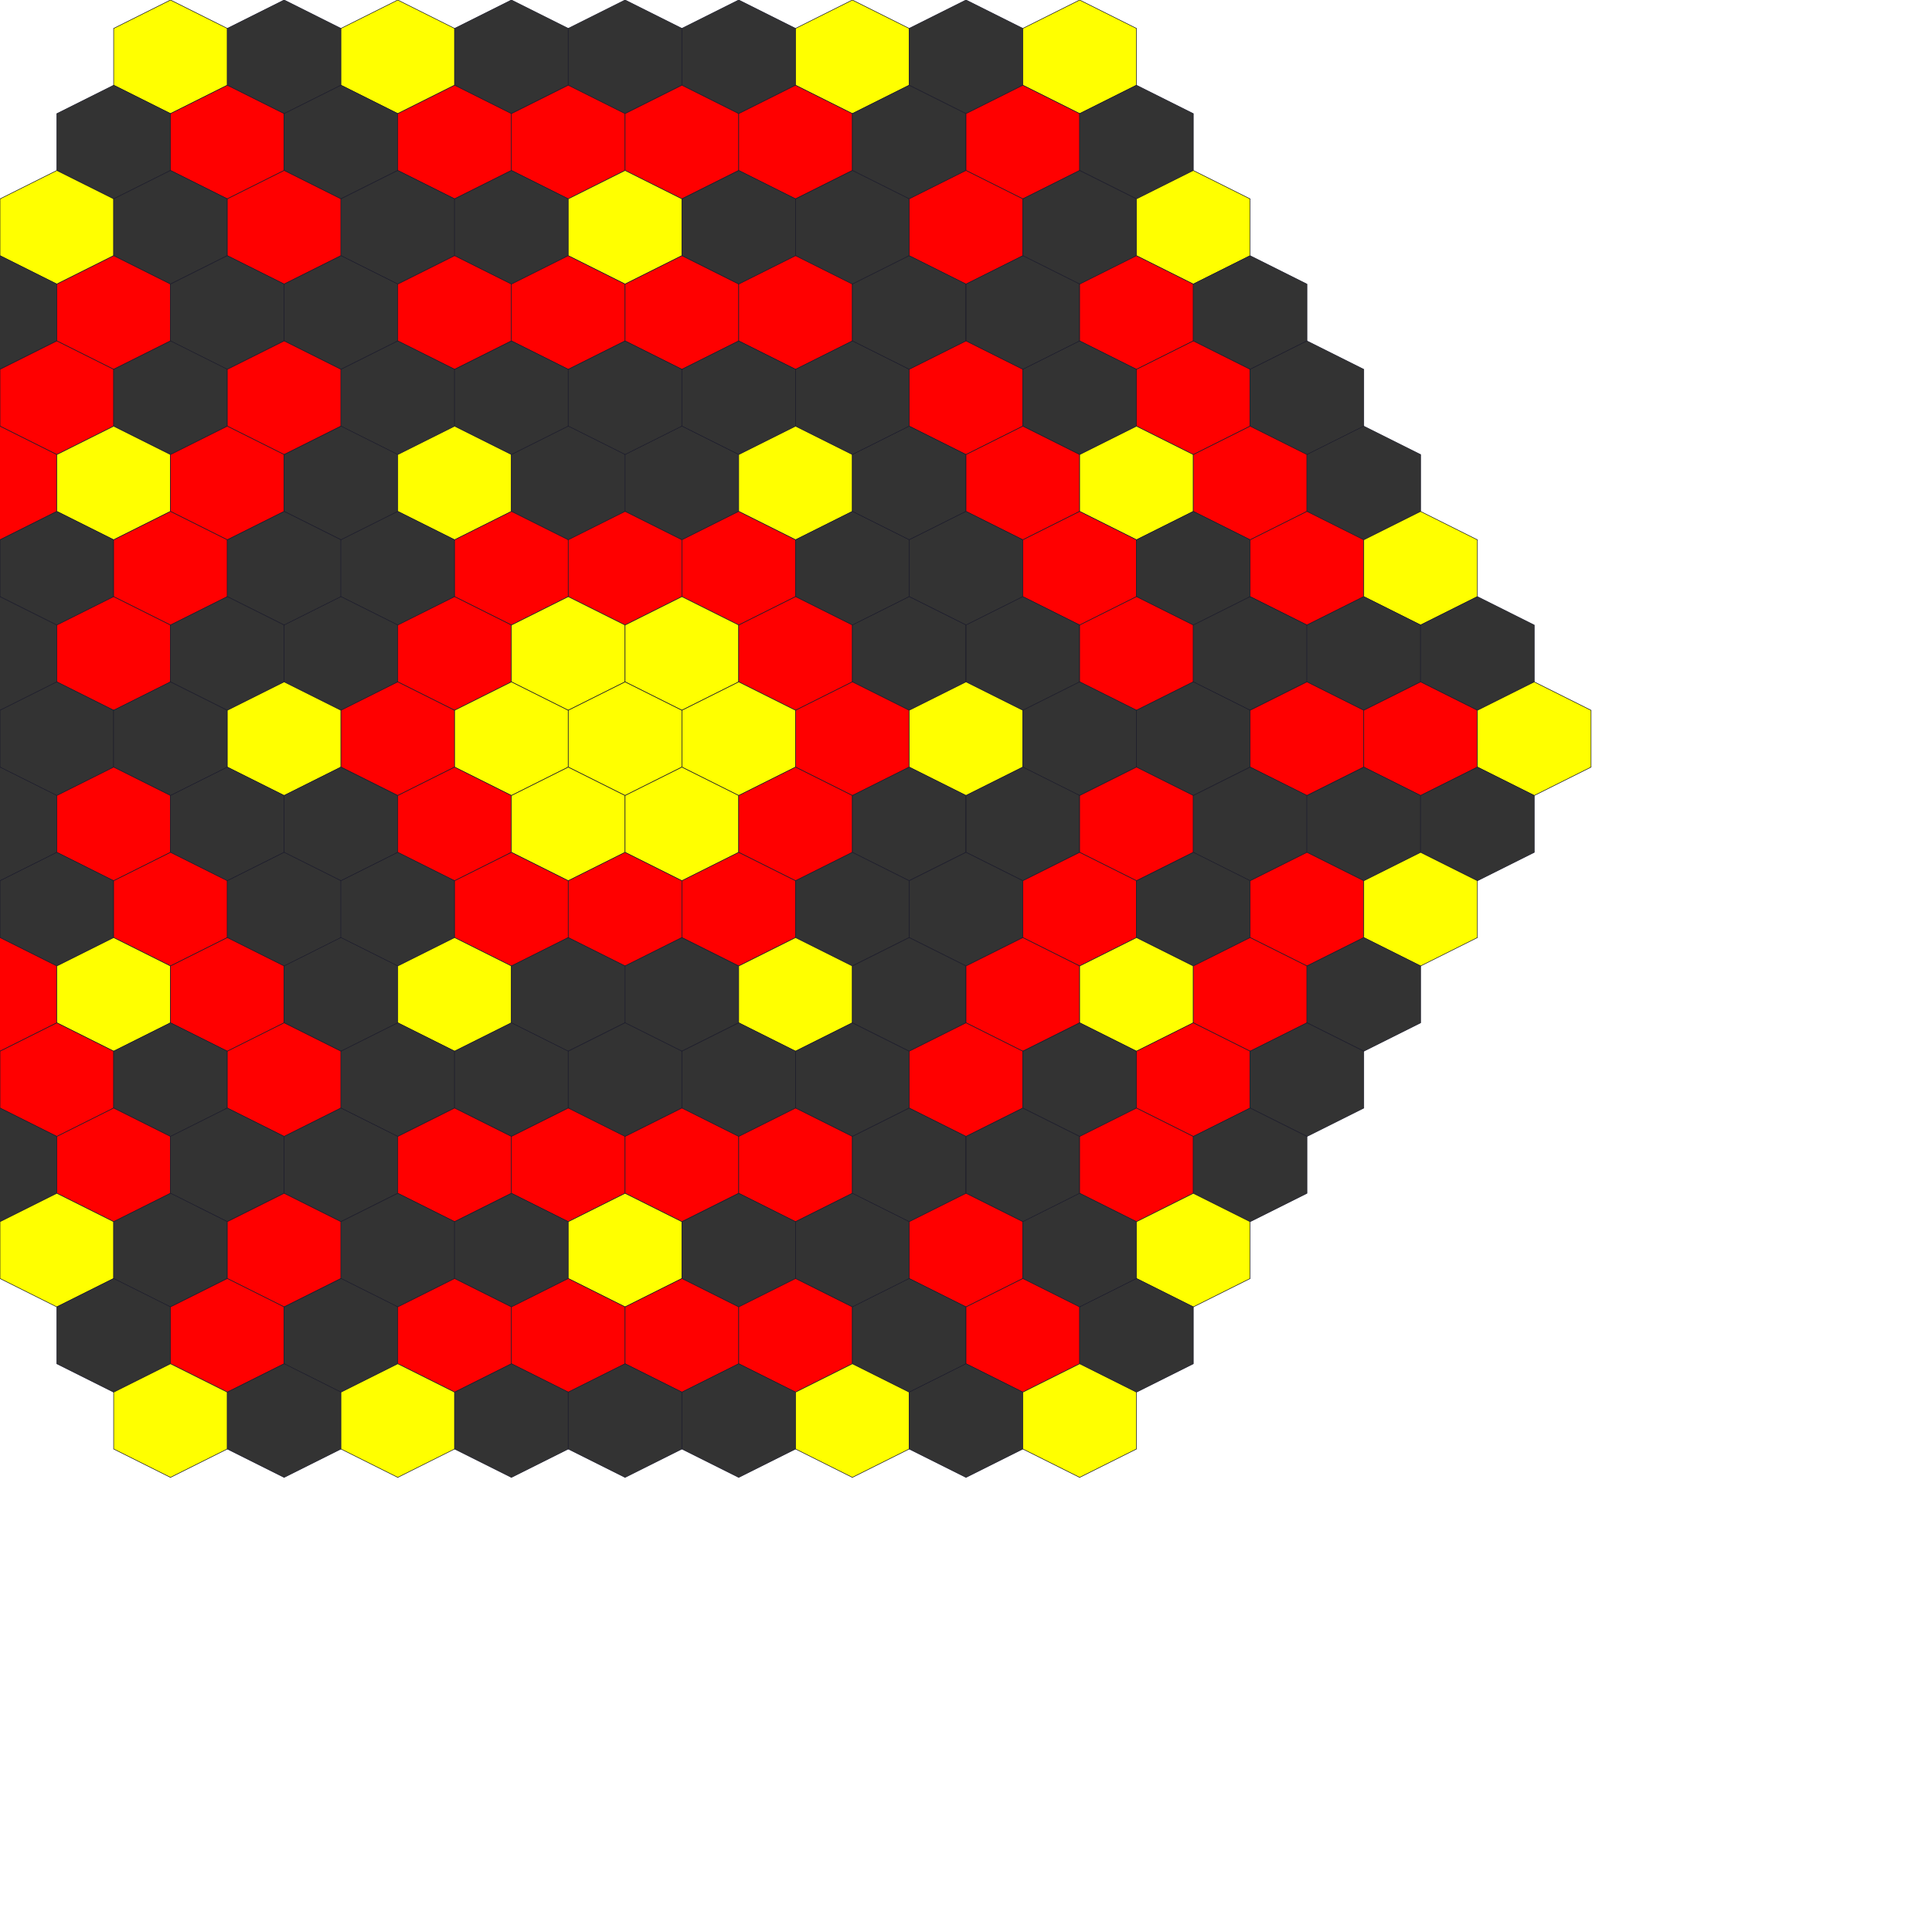 <?xml version="1.0" encoding="utf-8" ?>
<svg baseProfile="full" height="100%" version="1.1" viewBox="0,0,3400,3400" width="100%" xmlns="http://www.w3.org/2000/svg" xmlns:ev="http://www.w3.org/2001/xml-events" xmlns:xlink="http://www.w3.org/1999/xlink"><defs /><polygon fill="#ffff00" points="300,0 400,50 400,150 300,200 200,150 200,50" stroke="rgb(10%,10%,16%)" /><polygon fill="#333333" points="500,0 600,50 600,150 500,200 400,150 400,50" stroke="rgb(10%,10%,16%)" /><polygon fill="#ffff00" points="700,0 800,50 800,150 700,200 600,150 600,50" stroke="rgb(10%,10%,16%)" /><polygon fill="#333333" points="900,0 1000,50 1000,150 900,200 800,150 800,50" stroke="rgb(10%,10%,16%)" /><polygon fill="#333333" points="1100,0 1200,50 1200,150 1100,200 1000,150 1000,50" stroke="rgb(10%,10%,16%)" /><polygon fill="#333333" points="1300,0 1400,50 1400,150 1300,200 1200,150 1200,50" stroke="rgb(10%,10%,16%)" /><polygon fill="#ffff00" points="1500,0 1600,50 1600,150 1500,200 1400,150 1400,50" stroke="rgb(10%,10%,16%)" /><polygon fill="#333333" points="1700,0 1800,50 1800,150 1700,200 1600,150 1600,50" stroke="rgb(10%,10%,16%)" /><polygon fill="#ffff00" points="1900,0 2000,50 2000,150 1900,200 1800,150 1800,50" stroke="rgb(10%,10%,16%)" /><polygon fill="#333333" points="200,150 300,200 300,300 200,350 100,300 100,200" stroke="rgb(10%,10%,16%)" /><polygon fill="#ff0000" points="400,150 500,200 500,300 400,350 300,300 300,200" stroke="rgb(10%,10%,16%)" /><polygon fill="#333333" points="600,150 700,200 700,300 600,350 500,300 500,200" stroke="rgb(10%,10%,16%)" /><polygon fill="#ff0000" points="800,150 900,200 900,300 800,350 700,300 700,200" stroke="rgb(10%,10%,16%)" /><polygon fill="#ff0000" points="1000,150 1100,200 1100,300 1000,350 900,300 900,200" stroke="rgb(10%,10%,16%)" /><polygon fill="#ff0000" points="1200,150 1300,200 1300,300 1200,350 1100,300 1100,200" stroke="rgb(10%,10%,16%)" /><polygon fill="#ff0000" points="1400,150 1500,200 1500,300 1400,350 1300,300 1300,200" stroke="rgb(10%,10%,16%)" /><polygon fill="#333333" points="1600,150 1700,200 1700,300 1600,350 1500,300 1500,200" stroke="rgb(10%,10%,16%)" /><polygon fill="#ff0000" points="1800,150 1900,200 1900,300 1800,350 1700,300 1700,200" stroke="rgb(10%,10%,16%)" /><polygon fill="#333333" points="2000,150 2100,200 2100,300 2000,350 1900,300 1900,200" stroke="rgb(10%,10%,16%)" /><polygon fill="#ffff00" points="100,300 200,350 200,450 100,500 0,450 0,350" stroke="rgb(10%,10%,16%)" /><polygon fill="#333333" points="300,300 400,350 400,450 300,500 200,450 200,350" stroke="rgb(10%,10%,16%)" /><polygon fill="#ff0000" points="500,300 600,350 600,450 500,500 400,450 400,350" stroke="rgb(10%,10%,16%)" /><polygon fill="#333333" points="700,300 800,350 800,450 700,500 600,450 600,350" stroke="rgb(10%,10%,16%)" /><polygon fill="#333333" points="900,300 1000,350 1000,450 900,500 800,450 800,350" stroke="rgb(10%,10%,16%)" /><polygon fill="#ffff00" points="1100,300 1200,350 1200,450 1100,500 1000,450 1000,350" stroke="rgb(10%,10%,16%)" /><polygon fill="#333333" points="1300,300 1400,350 1400,450 1300,500 1200,450 1200,350" stroke="rgb(10%,10%,16%)" /><polygon fill="#333333" points="1500,300 1600,350 1600,450 1500,500 1400,450 1400,350" stroke="rgb(10%,10%,16%)" /><polygon fill="#ff0000" points="1700,300 1800,350 1800,450 1700,500 1600,450 1600,350" stroke="rgb(10%,10%,16%)" /><polygon fill="#333333" points="1900,300 2000,350 2000,450 1900,500 1800,450 1800,350" stroke="rgb(10%,10%,16%)" /><polygon fill="#ffff00" points="2100,300 2200,350 2200,450 2100,500 2000,450 2000,350" stroke="rgb(10%,10%,16%)" /><polygon fill="#333333" points="0,450 100,500 100,600 0,650 -100,600 -100,500" stroke="rgb(10%,10%,16%)" /><polygon fill="#ff0000" points="200,450 300,500 300,600 200,650 100,600 100,500" stroke="rgb(10%,10%,16%)" /><polygon fill="#333333" points="400,450 500,500 500,600 400,650 300,600 300,500" stroke="rgb(10%,10%,16%)" /><polygon fill="#333333" points="600,450 700,500 700,600 600,650 500,600 500,500" stroke="rgb(10%,10%,16%)" /><polygon fill="#ff0000" points="800,450 900,500 900,600 800,650 700,600 700,500" stroke="rgb(10%,10%,16%)" /><polygon fill="#ff0000" points="1000,450 1100,500 1100,600 1000,650 900,600 900,500" stroke="rgb(10%,10%,16%)" /><polygon fill="#ff0000" points="1200,450 1300,500 1300,600 1200,650 1100,600 1100,500" stroke="rgb(10%,10%,16%)" /><polygon fill="#ff0000" points="1400,450 1500,500 1500,600 1400,650 1300,600 1300,500" stroke="rgb(10%,10%,16%)" /><polygon fill="#333333" points="1600,450 1700,500 1700,600 1600,650 1500,600 1500,500" stroke="rgb(10%,10%,16%)" /><polygon fill="#333333" points="1800,450 1900,500 1900,600 1800,650 1700,600 1700,500" stroke="rgb(10%,10%,16%)" /><polygon fill="#ff0000" points="2000,450 2100,500 2100,600 2000,650 1900,600 1900,500" stroke="rgb(10%,10%,16%)" /><polygon fill="#333333" points="2200,450 2300,500 2300,600 2200,650 2100,600 2100,500" stroke="rgb(10%,10%,16%)" /><polygon fill="#333333" points="-100,600 0,650 0,750 -100,800 -200,750 -200,650" stroke="rgb(10%,10%,16%)" /><polygon fill="#ff0000" points="100,600 200,650 200,750 100,800 0,750 0,650" stroke="rgb(10%,10%,16%)" /><polygon fill="#333333" points="300,600 400,650 400,750 300,800 200,750 200,650" stroke="rgb(10%,10%,16%)" /><polygon fill="#ff0000" points="500,600 600,650 600,750 500,800 400,750 400,650" stroke="rgb(10%,10%,16%)" /><polygon fill="#333333" points="700,600 800,650 800,750 700,800 600,750 600,650" stroke="rgb(10%,10%,16%)" /><polygon fill="#333333" points="900,600 1000,650 1000,750 900,800 800,750 800,650" stroke="rgb(10%,10%,16%)" /><polygon fill="#333333" points="1100,600 1200,650 1200,750 1100,800 1000,750 1000,650" stroke="rgb(10%,10%,16%)" /><polygon fill="#333333" points="1300,600 1400,650 1400,750 1300,800 1200,750 1200,650" stroke="rgb(10%,10%,16%)" /><polygon fill="#333333" points="1500,600 1600,650 1600,750 1500,800 1400,750 1400,650" stroke="rgb(10%,10%,16%)" /><polygon fill="#ff0000" points="1700,600 1800,650 1800,750 1700,800 1600,750 1600,650" stroke="rgb(10%,10%,16%)" /><polygon fill="#333333" points="1900,600 2000,650 2000,750 1900,800 1800,750 1800,650" stroke="rgb(10%,10%,16%)" /><polygon fill="#ff0000" points="2100,600 2200,650 2200,750 2100,800 2000,750 2000,650" stroke="rgb(10%,10%,16%)" /><polygon fill="#333333" points="2300,600 2400,650 2400,750 2300,800 2200,750 2200,650" stroke="rgb(10%,10%,16%)" /><polygon fill="#333333" points="-200,750 -100,800 -100,900 -200,950 -300,900 -300,800" stroke="rgb(10%,10%,16%)" /><polygon fill="#ff0000" points="0,750 100,800 100,900 0,950 -100,900 -100,800" stroke="rgb(10%,10%,16%)" /><polygon fill="#ffff00" points="200,750 300,800 300,900 200,950 100,900 100,800" stroke="rgb(10%,10%,16%)" /><polygon fill="#ff0000" points="400,750 500,800 500,900 400,950 300,900 300,800" stroke="rgb(10%,10%,16%)" /><polygon fill="#333333" points="600,750 700,800 700,900 600,950 500,900 500,800" stroke="rgb(10%,10%,16%)" /><polygon fill="#ffff00" points="800,750 900,800 900,900 800,950 700,900 700,800" stroke="rgb(10%,10%,16%)" /><polygon fill="#333333" points="1000,750 1100,800 1100,900 1000,950 900,900 900,800" stroke="rgb(10%,10%,16%)" /><polygon fill="#333333" points="1200,750 1300,800 1300,900 1200,950 1100,900 1100,800" stroke="rgb(10%,10%,16%)" /><polygon fill="#ffff00" points="1400,750 1500,800 1500,900 1400,950 1300,900 1300,800" stroke="rgb(10%,10%,16%)" /><polygon fill="#333333" points="1600,750 1700,800 1700,900 1600,950 1500,900 1500,800" stroke="rgb(10%,10%,16%)" /><polygon fill="#ff0000" points="1800,750 1900,800 1900,900 1800,950 1700,900 1700,800" stroke="rgb(10%,10%,16%)" /><polygon fill="#ffff00" points="2000,750 2100,800 2100,900 2000,950 1900,900 1900,800" stroke="rgb(10%,10%,16%)" /><polygon fill="#ff0000" points="2200,750 2300,800 2300,900 2200,950 2100,900 2100,800" stroke="rgb(10%,10%,16%)" /><polygon fill="#333333" points="2400,750 2500,800 2500,900 2400,950 2300,900 2300,800" stroke="rgb(10%,10%,16%)" /><polygon fill="#ffff00" points="-300,900 -200,950 -200,1050 -300,1100 -400,1050 -400,950" stroke="rgb(10%,10%,16%)" /><polygon fill="#ff0000" points="-100,900 0,950 0,1050 -100,1100 -200,1050 -200,950" stroke="rgb(10%,10%,16%)" /><polygon fill="#333333" points="100,900 200,950 200,1050 100,1100 0,1050 0,950" stroke="rgb(10%,10%,16%)" /><polygon fill="#ff0000" points="300,900 400,950 400,1050 300,1100 200,1050 200,950" stroke="rgb(10%,10%,16%)" /><polygon fill="#333333" points="500,900 600,950 600,1050 500,1100 400,1050 400,950" stroke="rgb(10%,10%,16%)" /><polygon fill="#333333" points="700,900 800,950 800,1050 700,1100 600,1050 600,950" stroke="rgb(10%,10%,16%)" /><polygon fill="#ff0000" points="900,900 1000,950 1000,1050 900,1100 800,1050 800,950" stroke="rgb(10%,10%,16%)" /><polygon fill="#ff0000" points="1100,900 1200,950 1200,1050 1100,1100 1000,1050 1000,950" stroke="rgb(10%,10%,16%)" /><polygon fill="#ff0000" points="1300,900 1400,950 1400,1050 1300,1100 1200,1050 1200,950" stroke="rgb(10%,10%,16%)" /><polygon fill="#333333" points="1500,900 1600,950 1600,1050 1500,1100 1400,1050 1400,950" stroke="rgb(10%,10%,16%)" /><polygon fill="#333333" points="1700,900 1800,950 1800,1050 1700,1100 1600,1050 1600,950" stroke="rgb(10%,10%,16%)" /><polygon fill="#ff0000" points="1900,900 2000,950 2000,1050 1900,1100 1800,1050 1800,950" stroke="rgb(10%,10%,16%)" /><polygon fill="#333333" points="2100,900 2200,950 2200,1050 2100,1100 2000,1050 2000,950" stroke="rgb(10%,10%,16%)" /><polygon fill="#ff0000" points="2300,900 2400,950 2400,1050 2300,1100 2200,1050 2200,950" stroke="rgb(10%,10%,16%)" /><polygon fill="#ffff00" points="2500,900 2600,950 2600,1050 2500,1100 2400,1050 2400,950" stroke="rgb(10%,10%,16%)" /><polygon fill="#333333" points="-400,1050 -300,1100 -300,1200 -400,1250 -500,1200 -500,1100" stroke="rgb(10%,10%,16%)" /><polygon fill="#333333" points="-200,1050 -100,1100 -100,1200 -200,1250 -300,1200 -300,1100" stroke="rgb(10%,10%,16%)" /><polygon fill="#333333" points="0,1050 100,1100 100,1200 0,1250 -100,1200 -100,1100" stroke="rgb(10%,10%,16%)" /><polygon fill="#ff0000" points="200,1050 300,1100 300,1200 200,1250 100,1200 100,1100" stroke="rgb(10%,10%,16%)" /><polygon fill="#333333" points="400,1050 500,1100 500,1200 400,1250 300,1200 300,1100" stroke="rgb(10%,10%,16%)" /><polygon fill="#333333" points="600,1050 700,1100 700,1200 600,1250 500,1200 500,1100" stroke="rgb(10%,10%,16%)" /><polygon fill="#ff0000" points="800,1050 900,1100 900,1200 800,1250 700,1200 700,1100" stroke="rgb(10%,10%,16%)" /><polygon fill="#ffff00" points="1000,1050 1100,1100 1100,1200 1000,1250 900,1200 900,1100" stroke="rgb(10%,10%,16%)" /><polygon fill="#ffff00" points="1200,1050 1300,1100 1300,1200 1200,1250 1100,1200 1100,1100" stroke="rgb(10%,10%,16%)" /><polygon fill="#ff0000" points="1400,1050 1500,1100 1500,1200 1400,1250 1300,1200 1300,1100" stroke="rgb(10%,10%,16%)" /><polygon fill="#333333" points="1600,1050 1700,1100 1700,1200 1600,1250 1500,1200 1500,1100" stroke="rgb(10%,10%,16%)" /><polygon fill="#333333" points="1800,1050 1900,1100 1900,1200 1800,1250 1700,1200 1700,1100" stroke="rgb(10%,10%,16%)" /><polygon fill="#ff0000" points="2000,1050 2100,1100 2100,1200 2000,1250 1900,1200 1900,1100" stroke="rgb(10%,10%,16%)" /><polygon fill="#333333" points="2200,1050 2300,1100 2300,1200 2200,1250 2100,1200 2100,1100" stroke="rgb(10%,10%,16%)" /><polygon fill="#333333" points="2400,1050 2500,1100 2500,1200 2400,1250 2300,1200 2300,1100" stroke="rgb(10%,10%,16%)" /><polygon fill="#333333" points="2600,1050 2700,1100 2700,1200 2600,1250 2500,1200 2500,1100" stroke="rgb(10%,10%,16%)" /><polygon fill="#ffff00" points="-500,1200 -400,1250 -400,1350 -500,1400 -600,1350 -600,1250" stroke="rgb(10%,10%,16%)" /><polygon fill="#ff0000" points="-300,1200 -200,1250 -200,1350 -300,1400 -400,1350 -400,1250" stroke="rgb(10%,10%,16%)" /><polygon fill="#ff0000" points="-100,1200 0,1250 0,1350 -100,1400 -200,1350 -200,1250" stroke="rgb(10%,10%,16%)" /><polygon fill="#333333" points="100,1200 200,1250 200,1350 100,1400 0,1350 0,1250" stroke="rgb(10%,10%,16%)" /><polygon fill="#333333" points="300,1200 400,1250 400,1350 300,1400 200,1350 200,1250" stroke="rgb(10%,10%,16%)" /><polygon fill="#ffff00" points="500,1200 600,1250 600,1350 500,1400 400,1350 400,1250" stroke="rgb(10%,10%,16%)" /><polygon fill="#ff0000" points="700,1200 800,1250 800,1350 700,1400 600,1350 600,1250" stroke="rgb(10%,10%,16%)" /><polygon fill="#ffff00" points="900,1200 1000,1250 1000,1350 900,1400 800,1350 800,1250" stroke="rgb(10%,10%,16%)" /><polygon fill="#ffff00" points="1100,1200 1200,1250 1200,1350 1100,1400 1000,1350 1000,1250" stroke="rgb(10%,10%,16%)" /><polygon fill="#ffff00" points="1300,1200 1400,1250 1400,1350 1300,1400 1200,1350 1200,1250" stroke="rgb(10%,10%,16%)" /><polygon fill="#ff0000" points="1500,1200 1600,1250 1600,1350 1500,1400 1400,1350 1400,1250" stroke="rgb(10%,10%,16%)" /><polygon fill="#ffff00" points="1700,1200 1800,1250 1800,1350 1700,1400 1600,1350 1600,1250" stroke="rgb(10%,10%,16%)" /><polygon fill="#333333" points="1900,1200 2000,1250 2000,1350 1900,1400 1800,1350 1800,1250" stroke="rgb(10%,10%,16%)" /><polygon fill="#333333" points="2100,1200 2200,1250 2200,1350 2100,1400 2000,1350 2000,1250" stroke="rgb(10%,10%,16%)" /><polygon fill="#ff0000" points="2300,1200 2400,1250 2400,1350 2300,1400 2200,1350 2200,1250" stroke="rgb(10%,10%,16%)" /><polygon fill="#ff0000" points="2500,1200 2600,1250 2600,1350 2500,1400 2400,1350 2400,1250" stroke="rgb(10%,10%,16%)" /><polygon fill="#ffff00" points="2700,1200 2800,1250 2800,1350 2700,1400 2600,1350 2600,1250" stroke="rgb(10%,10%,16%)" /><polygon fill="#333333" points="-400,1350 -300,1400 -300,1500 -400,1550 -500,1500 -500,1400" stroke="rgb(10%,10%,16%)" /><polygon fill="#333333" points="-200,1350 -100,1400 -100,1500 -200,1550 -300,1500 -300,1400" stroke="rgb(10%,10%,16%)" /><polygon fill="#333333" points="0,1350 100,1400 100,1500 0,1550 -100,1500 -100,1400" stroke="rgb(10%,10%,16%)" /><polygon fill="#ff0000" points="200,1350 300,1400 300,1500 200,1550 100,1500 100,1400" stroke="rgb(10%,10%,16%)" /><polygon fill="#333333" points="400,1350 500,1400 500,1500 400,1550 300,1500 300,1400" stroke="rgb(10%,10%,16%)" /><polygon fill="#333333" points="600,1350 700,1400 700,1500 600,1550 500,1500 500,1400" stroke="rgb(10%,10%,16%)" /><polygon fill="#ff0000" points="800,1350 900,1400 900,1500 800,1550 700,1500 700,1400" stroke="rgb(10%,10%,16%)" /><polygon fill="#ffff00" points="1000,1350 1100,1400 1100,1500 1000,1550 900,1500 900,1400" stroke="rgb(10%,10%,16%)" /><polygon fill="#ffff00" points="1200,1350 1300,1400 1300,1500 1200,1550 1100,1500 1100,1400" stroke="rgb(10%,10%,16%)" /><polygon fill="#ff0000" points="1400,1350 1500,1400 1500,1500 1400,1550 1300,1500 1300,1400" stroke="rgb(10%,10%,16%)" /><polygon fill="#333333" points="1600,1350 1700,1400 1700,1500 1600,1550 1500,1500 1500,1400" stroke="rgb(10%,10%,16%)" /><polygon fill="#333333" points="1800,1350 1900,1400 1900,1500 1800,1550 1700,1500 1700,1400" stroke="rgb(10%,10%,16%)" /><polygon fill="#ff0000" points="2000,1350 2100,1400 2100,1500 2000,1550 1900,1500 1900,1400" stroke="rgb(10%,10%,16%)" /><polygon fill="#333333" points="2200,1350 2300,1400 2300,1500 2200,1550 2100,1500 2100,1400" stroke="rgb(10%,10%,16%)" /><polygon fill="#333333" points="2400,1350 2500,1400 2500,1500 2400,1550 2300,1500 2300,1400" stroke="rgb(10%,10%,16%)" /><polygon fill="#333333" points="2600,1350 2700,1400 2700,1500 2600,1550 2500,1500 2500,1400" stroke="rgb(10%,10%,16%)" /><polygon fill="#ffff00" points="-300,1500 -200,1550 -200,1650 -300,1700 -400,1650 -400,1550" stroke="rgb(10%,10%,16%)" /><polygon fill="#ff0000" points="-100,1500 0,1550 0,1650 -100,1700 -200,1650 -200,1550" stroke="rgb(10%,10%,16%)" /><polygon fill="#333333" points="100,1500 200,1550 200,1650 100,1700 0,1650 0,1550" stroke="rgb(10%,10%,16%)" /><polygon fill="#ff0000" points="300,1500 400,1550 400,1650 300,1700 200,1650 200,1550" stroke="rgb(10%,10%,16%)" /><polygon fill="#333333" points="500,1500 600,1550 600,1650 500,1700 400,1650 400,1550" stroke="rgb(10%,10%,16%)" /><polygon fill="#333333" points="700,1500 800,1550 800,1650 700,1700 600,1650 600,1550" stroke="rgb(10%,10%,16%)" /><polygon fill="#ff0000" points="900,1500 1000,1550 1000,1650 900,1700 800,1650 800,1550" stroke="rgb(10%,10%,16%)" /><polygon fill="#ff0000" points="1100,1500 1200,1550 1200,1650 1100,1700 1000,1650 1000,1550" stroke="rgb(10%,10%,16%)" /><polygon fill="#ff0000" points="1300,1500 1400,1550 1400,1650 1300,1700 1200,1650 1200,1550" stroke="rgb(10%,10%,16%)" /><polygon fill="#333333" points="1500,1500 1600,1550 1600,1650 1500,1700 1400,1650 1400,1550" stroke="rgb(10%,10%,16%)" /><polygon fill="#333333" points="1700,1500 1800,1550 1800,1650 1700,1700 1600,1650 1600,1550" stroke="rgb(10%,10%,16%)" /><polygon fill="#ff0000" points="1900,1500 2000,1550 2000,1650 1900,1700 1800,1650 1800,1550" stroke="rgb(10%,10%,16%)" /><polygon fill="#333333" points="2100,1500 2200,1550 2200,1650 2100,1700 2000,1650 2000,1550" stroke="rgb(10%,10%,16%)" /><polygon fill="#ff0000" points="2300,1500 2400,1550 2400,1650 2300,1700 2200,1650 2200,1550" stroke="rgb(10%,10%,16%)" /><polygon fill="#ffff00" points="2500,1500 2600,1550 2600,1650 2500,1700 2400,1650 2400,1550" stroke="rgb(10%,10%,16%)" /><polygon fill="#333333" points="-200,1650 -100,1700 -100,1800 -200,1850 -300,1800 -300,1700" stroke="rgb(10%,10%,16%)" /><polygon fill="#ff0000" points="0,1650 100,1700 100,1800 0,1850 -100,1800 -100,1700" stroke="rgb(10%,10%,16%)" /><polygon fill="#ffff00" points="200,1650 300,1700 300,1800 200,1850 100,1800 100,1700" stroke="rgb(10%,10%,16%)" /><polygon fill="#ff0000" points="400,1650 500,1700 500,1800 400,1850 300,1800 300,1700" stroke="rgb(10%,10%,16%)" /><polygon fill="#333333" points="600,1650 700,1700 700,1800 600,1850 500,1800 500,1700" stroke="rgb(10%,10%,16%)" /><polygon fill="#ffff00" points="800,1650 900,1700 900,1800 800,1850 700,1800 700,1700" stroke="rgb(10%,10%,16%)" /><polygon fill="#333333" points="1000,1650 1100,1700 1100,1800 1000,1850 900,1800 900,1700" stroke="rgb(10%,10%,16%)" /><polygon fill="#333333" points="1200,1650 1300,1700 1300,1800 1200,1850 1100,1800 1100,1700" stroke="rgb(10%,10%,16%)" /><polygon fill="#ffff00" points="1400,1650 1500,1700 1500,1800 1400,1850 1300,1800 1300,1700" stroke="rgb(10%,10%,16%)" /><polygon fill="#333333" points="1600,1650 1700,1700 1700,1800 1600,1850 1500,1800 1500,1700" stroke="rgb(10%,10%,16%)" /><polygon fill="#ff0000" points="1800,1650 1900,1700 1900,1800 1800,1850 1700,1800 1700,1700" stroke="rgb(10%,10%,16%)" /><polygon fill="#ffff00" points="2000,1650 2100,1700 2100,1800 2000,1850 1900,1800 1900,1700" stroke="rgb(10%,10%,16%)" /><polygon fill="#ff0000" points="2200,1650 2300,1700 2300,1800 2200,1850 2100,1800 2100,1700" stroke="rgb(10%,10%,16%)" /><polygon fill="#333333" points="2400,1650 2500,1700 2500,1800 2400,1850 2300,1800 2300,1700" stroke="rgb(10%,10%,16%)" /><polygon fill="#333333" points="-100,1800 0,1850 0,1950 -100,2000 -200,1950 -200,1850" stroke="rgb(10%,10%,16%)" /><polygon fill="#ff0000" points="100,1800 200,1850 200,1950 100,2000 0,1950 0,1850" stroke="rgb(10%,10%,16%)" /><polygon fill="#333333" points="300,1800 400,1850 400,1950 300,2000 200,1950 200,1850" stroke="rgb(10%,10%,16%)" /><polygon fill="#ff0000" points="500,1800 600,1850 600,1950 500,2000 400,1950 400,1850" stroke="rgb(10%,10%,16%)" /><polygon fill="#333333" points="700,1800 800,1850 800,1950 700,2000 600,1950 600,1850" stroke="rgb(10%,10%,16%)" /><polygon fill="#333333" points="900,1800 1000,1850 1000,1950 900,2000 800,1950 800,1850" stroke="rgb(10%,10%,16%)" /><polygon fill="#333333" points="1100,1800 1200,1850 1200,1950 1100,2000 1000,1950 1000,1850" stroke="rgb(10%,10%,16%)" /><polygon fill="#333333" points="1300,1800 1400,1850 1400,1950 1300,2000 1200,1950 1200,1850" stroke="rgb(10%,10%,16%)" /><polygon fill="#333333" points="1500,1800 1600,1850 1600,1950 1500,2000 1400,1950 1400,1850" stroke="rgb(10%,10%,16%)" /><polygon fill="#ff0000" points="1700,1800 1800,1850 1800,1950 1700,2000 1600,1950 1600,1850" stroke="rgb(10%,10%,16%)" /><polygon fill="#333333" points="1900,1800 2000,1850 2000,1950 1900,2000 1800,1950 1800,1850" stroke="rgb(10%,10%,16%)" /><polygon fill="#ff0000" points="2100,1800 2200,1850 2200,1950 2100,2000 2000,1950 2000,1850" stroke="rgb(10%,10%,16%)" /><polygon fill="#333333" points="2300,1800 2400,1850 2400,1950 2300,2000 2200,1950 2200,1850" stroke="rgb(10%,10%,16%)" /><polygon fill="#333333" points="0,1950 100,2000 100,2100 0,2150 -100,2100 -100,2000" stroke="rgb(10%,10%,16%)" /><polygon fill="#ff0000" points="200,1950 300,2000 300,2100 200,2150 100,2100 100,2000" stroke="rgb(10%,10%,16%)" /><polygon fill="#333333" points="400,1950 500,2000 500,2100 400,2150 300,2100 300,2000" stroke="rgb(10%,10%,16%)" /><polygon fill="#333333" points="600,1950 700,2000 700,2100 600,2150 500,2100 500,2000" stroke="rgb(10%,10%,16%)" /><polygon fill="#ff0000" points="800,1950 900,2000 900,2100 800,2150 700,2100 700,2000" stroke="rgb(10%,10%,16%)" /><polygon fill="#ff0000" points="1000,1950 1100,2000 1100,2100 1000,2150 900,2100 900,2000" stroke="rgb(10%,10%,16%)" /><polygon fill="#ff0000" points="1200,1950 1300,2000 1300,2100 1200,2150 1100,2100 1100,2000" stroke="rgb(10%,10%,16%)" /><polygon fill="#ff0000" points="1400,1950 1500,2000 1500,2100 1400,2150 1300,2100 1300,2000" stroke="rgb(10%,10%,16%)" /><polygon fill="#333333" points="1600,1950 1700,2000 1700,2100 1600,2150 1500,2100 1500,2000" stroke="rgb(10%,10%,16%)" /><polygon fill="#333333" points="1800,1950 1900,2000 1900,2100 1800,2150 1700,2100 1700,2000" stroke="rgb(10%,10%,16%)" /><polygon fill="#ff0000" points="2000,1950 2100,2000 2100,2100 2000,2150 1900,2100 1900,2000" stroke="rgb(10%,10%,16%)" /><polygon fill="#333333" points="2200,1950 2300,2000 2300,2100 2200,2150 2100,2100 2100,2000" stroke="rgb(10%,10%,16%)" /><polygon fill="#ffff00" points="100,2100 200,2150 200,2250 100,2300 0,2250 0,2150" stroke="rgb(10%,10%,16%)" /><polygon fill="#333333" points="300,2100 400,2150 400,2250 300,2300 200,2250 200,2150" stroke="rgb(10%,10%,16%)" /><polygon fill="#ff0000" points="500,2100 600,2150 600,2250 500,2300 400,2250 400,2150" stroke="rgb(10%,10%,16%)" /><polygon fill="#333333" points="700,2100 800,2150 800,2250 700,2300 600,2250 600,2150" stroke="rgb(10%,10%,16%)" /><polygon fill="#333333" points="900,2100 1000,2150 1000,2250 900,2300 800,2250 800,2150" stroke="rgb(10%,10%,16%)" /><polygon fill="#ffff00" points="1100,2100 1200,2150 1200,2250 1100,2300 1000,2250 1000,2150" stroke="rgb(10%,10%,16%)" /><polygon fill="#333333" points="1300,2100 1400,2150 1400,2250 1300,2300 1200,2250 1200,2150" stroke="rgb(10%,10%,16%)" /><polygon fill="#333333" points="1500,2100 1600,2150 1600,2250 1500,2300 1400,2250 1400,2150" stroke="rgb(10%,10%,16%)" /><polygon fill="#ff0000" points="1700,2100 1800,2150 1800,2250 1700,2300 1600,2250 1600,2150" stroke="rgb(10%,10%,16%)" /><polygon fill="#333333" points="1900,2100 2000,2150 2000,2250 1900,2300 1800,2250 1800,2150" stroke="rgb(10%,10%,16%)" /><polygon fill="#ffff00" points="2100,2100 2200,2150 2200,2250 2100,2300 2000,2250 2000,2150" stroke="rgb(10%,10%,16%)" /><polygon fill="#333333" points="200,2250 300,2300 300,2400 200,2450 100,2400 100,2300" stroke="rgb(10%,10%,16%)" /><polygon fill="#ff0000" points="400,2250 500,2300 500,2400 400,2450 300,2400 300,2300" stroke="rgb(10%,10%,16%)" /><polygon fill="#333333" points="600,2250 700,2300 700,2400 600,2450 500,2400 500,2300" stroke="rgb(10%,10%,16%)" /><polygon fill="#ff0000" points="800,2250 900,2300 900,2400 800,2450 700,2400 700,2300" stroke="rgb(10%,10%,16%)" /><polygon fill="#ff0000" points="1000,2250 1100,2300 1100,2400 1000,2450 900,2400 900,2300" stroke="rgb(10%,10%,16%)" /><polygon fill="#ff0000" points="1200,2250 1300,2300 1300,2400 1200,2450 1100,2400 1100,2300" stroke="rgb(10%,10%,16%)" /><polygon fill="#ff0000" points="1400,2250 1500,2300 1500,2400 1400,2450 1300,2400 1300,2300" stroke="rgb(10%,10%,16%)" /><polygon fill="#333333" points="1600,2250 1700,2300 1700,2400 1600,2450 1500,2400 1500,2300" stroke="rgb(10%,10%,16%)" /><polygon fill="#ff0000" points="1800,2250 1900,2300 1900,2400 1800,2450 1700,2400 1700,2300" stroke="rgb(10%,10%,16%)" /><polygon fill="#333333" points="2000,2250 2100,2300 2100,2400 2000,2450 1900,2400 1900,2300" stroke="rgb(10%,10%,16%)" /><polygon fill="#ffff00" points="300,2400 400,2450 400,2550 300,2600 200,2550 200,2450" stroke="rgb(10%,10%,16%)" /><polygon fill="#333333" points="500,2400 600,2450 600,2550 500,2600 400,2550 400,2450" stroke="rgb(10%,10%,16%)" /><polygon fill="#ffff00" points="700,2400 800,2450 800,2550 700,2600 600,2550 600,2450" stroke="rgb(10%,10%,16%)" /><polygon fill="#333333" points="900,2400 1000,2450 1000,2550 900,2600 800,2550 800,2450" stroke="rgb(10%,10%,16%)" /><polygon fill="#333333" points="1100,2400 1200,2450 1200,2550 1100,2600 1000,2550 1000,2450" stroke="rgb(10%,10%,16%)" /><polygon fill="#333333" points="1300,2400 1400,2450 1400,2550 1300,2600 1200,2550 1200,2450" stroke="rgb(10%,10%,16%)" /><polygon fill="#ffff00" points="1500,2400 1600,2450 1600,2550 1500,2600 1400,2550 1400,2450" stroke="rgb(10%,10%,16%)" /><polygon fill="#333333" points="1700,2400 1800,2450 1800,2550 1700,2600 1600,2550 1600,2450" stroke="rgb(10%,10%,16%)" /><polygon fill="#ffff00" points="1900,2400 2000,2450 2000,2550 1900,2600 1800,2550 1800,2450" stroke="rgb(10%,10%,16%)" /></svg>